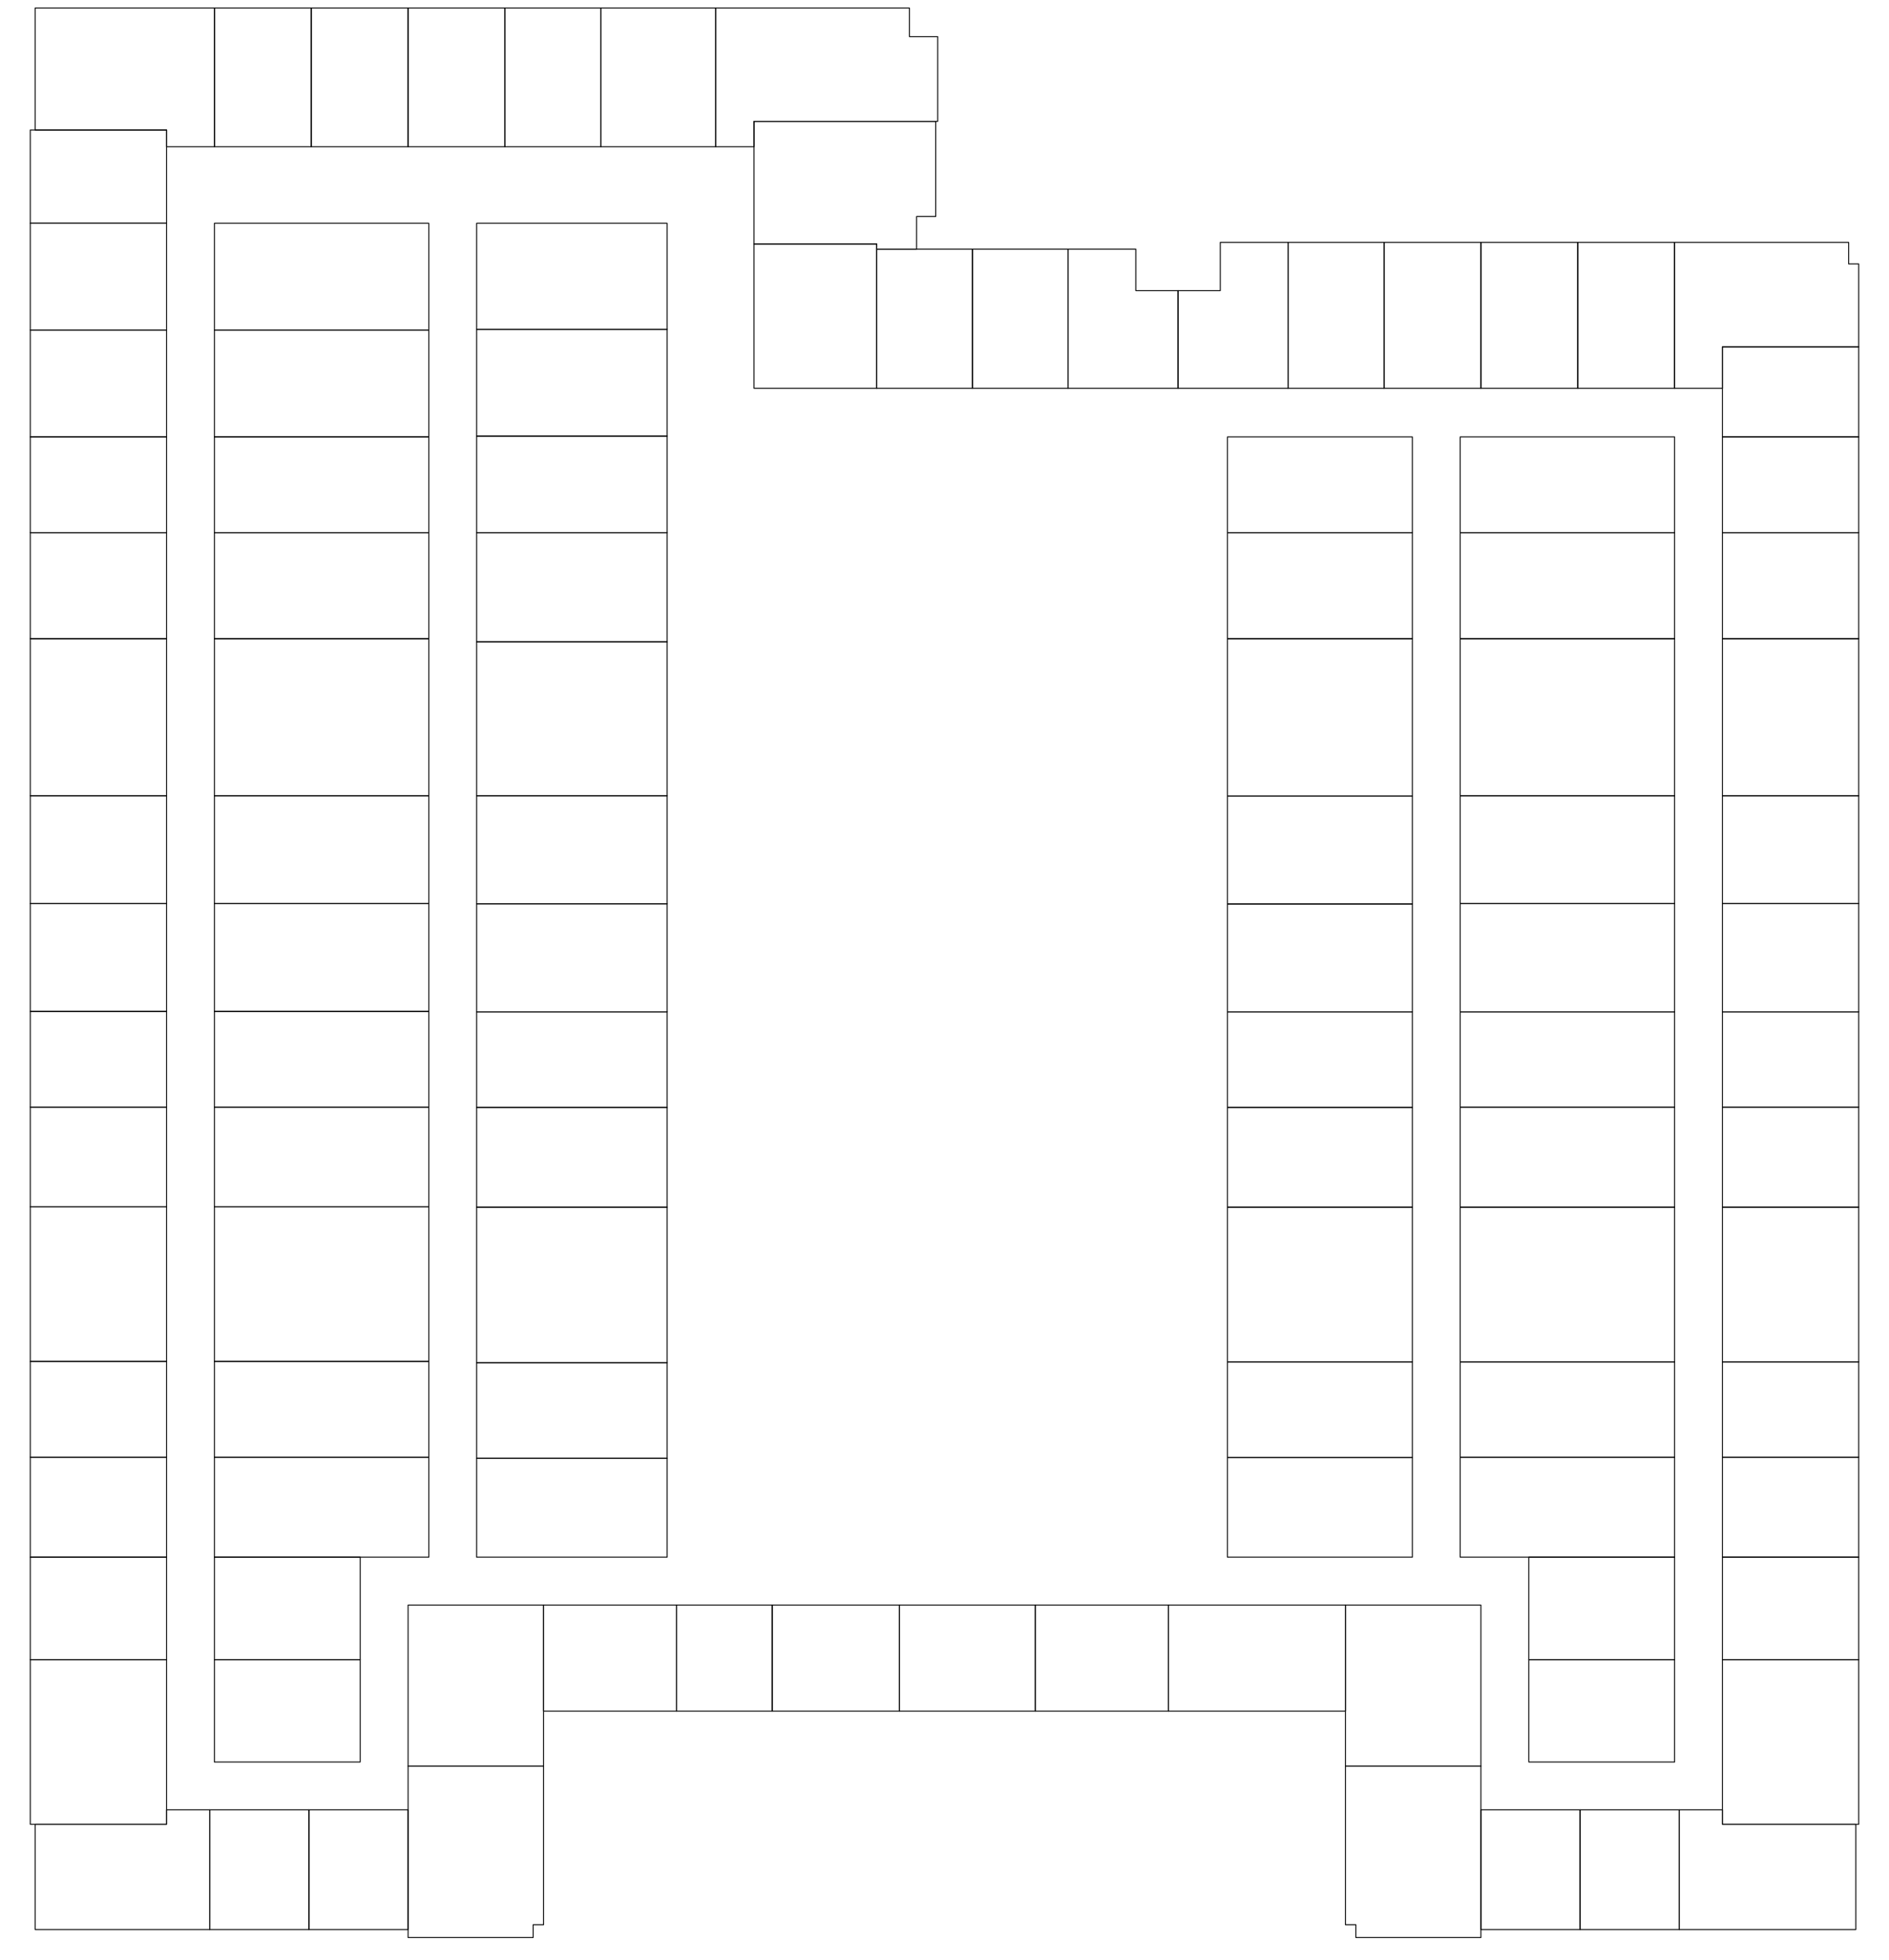 <?xml version="1.0" encoding="utf-8"?>
<!-- Generator: Adobe Illustrator 18.1.1, SVG Export Plug-In . SVG Version: 6.00 Build 0)  -->
<!DOCTYPE svg PUBLIC "-//W3C//DTD SVG 1.1//EN" "http://www.w3.org/Graphics/SVG/1.1/DTD/svg11.dtd">
<svg version="1.1" id="PF-PLAN_x24_0-PF-DARK" xmlns="http://www.w3.org/2000/svg" xmlns:xlink="http://www.w3.org/1999/xlink"
	 x="0px" y="0px" width="1975px" height="2048.34px" viewBox="-681.5 -628.17 1975 2048.34" xml:space="preserve">
<g id="POLYLINE_78_">
	<polyline fill="none" stroke="#000000" stroke-linecap="round" stroke-linejoin="round" stroke-miterlimit="10" points="
		-649.83,-171.5 -507.33,-171.5 -507.33,-283.21 -649.83,-283.21 -649.83,-171.5 	"/>
</g>
<g id="POLYLINE_79_">
	<polyline fill="none" stroke="#000000" stroke-linecap="round" stroke-linejoin="round" stroke-miterlimit="10" points="
		-507.33,-71.5 -649.83,-71.5 -649.83,-171.5 -507.33,-171.5 -507.33,-71.5 	"/>
</g>
<g id="POLYLINE_88_">
	<polyline fill="none" stroke="#000000" stroke-linecap="round" stroke-linejoin="round" stroke-miterlimit="10" points="
		-457.33,-171.5 -233.17,-171.5 -233.17,-283.21 -457.33,-283.21 -457.33,-171.5 	"/>
</g>
<g id="POLYLINE_1375_">
	<polyline fill="none" stroke="#000000" stroke-linecap="round" stroke-linejoin="round" stroke-miterlimit="10" points="
		-124.1,1396.83 -254.83,1396.83 -254.83,1217.67 -113.17,1217.67 -113.17,1383.4 -124.1,1383.4 -124.1,1396.83 	"/>
</g>
<g id="POLYLINE_1376_">
	<polyline fill="none" stroke="#000000" stroke-linecap="round" stroke-linejoin="round" stroke-miterlimit="10" points="
		-254.83,1388.5 -358.53,1388.5 -358.53,1263.4 -254.83,1263.4 -254.83,1388.5 	"/>
</g>
<g id="POLYLINE_1377_">
	<polyline fill="none" stroke="#000000" stroke-linecap="round" stroke-linejoin="round" stroke-miterlimit="10" points="
		-358.53,1388.5 -462.23,1388.5 -462.23,1263.4 -358.53,1263.4 -358.53,1388.5 	"/>
</g>
<g id="POLYLINE_1378_">
	<polyline fill="none" stroke="#000000" stroke-linecap="round" stroke-linejoin="round" stroke-miterlimit="10" points="
		970.53,1388.5 1074.23,1388.5 1074.23,1263.4 970.53,1263.4 970.53,1388.5 	"/>
</g>
<g id="POLYLINE_1379_">
	<polyline fill="none" stroke="#000000" stroke-linecap="round" stroke-linejoin="round" stroke-miterlimit="10" points="
		866.83,1388.5 970.53,1388.5 970.53,1263.4 866.83,1263.4 866.83,1388.5 	"/>
</g>
<g id="POLYLINE_1380_">
	<polyline fill="none" stroke="#000000" stroke-linecap="round" stroke-linejoin="round" stroke-miterlimit="10" points="
		736.1,1396.83 866.83,1396.83 866.83,1217.67 725.17,1217.67 725.17,1383.4 736.1,1383.4 736.1,1396.83 	"/>
</g>
<g id="POLYLINE_2115_">
	<polyline fill="none" stroke="#000000" stroke-linecap="round" stroke-linejoin="round" stroke-miterlimit="10" points="
		1119.33,-171.5 1261.83,-171.5 1261.83,-265.67 1119.33,-265.67 1119.33,-171.5 	"/>
</g>
<g id="POLYLINE_2116_">
	<polyline fill="none" stroke="#000000" stroke-linecap="round" stroke-linejoin="round" stroke-miterlimit="10" points="
		1119.33,1278.5 1261.83,1278.5 1261.83,1106.36 1119.33,1106.36 1119.33,1278.5 	"/>
</g>
<g id="POLYLINE_2117_">
	<polyline fill="none" stroke="#000000" stroke-linecap="round" stroke-linejoin="round" stroke-miterlimit="10" points="
		1119.33,1106.36 1261.83,1106.36 1261.83,999.33 1119.33,999.33 1119.33,1106.36 	"/>
</g>
<g id="POLYLINE_2118_">
	<polyline fill="none" stroke="#000000" stroke-linecap="round" stroke-linejoin="round" stroke-miterlimit="10" points="
		1119.33,-71.5 1261.83,-71.5 1261.83,-171.5 1119.33,-171.5 1119.33,-71.5 	"/>
</g>
<g id="POLYLINE_2119_">
	<polyline fill="none" stroke="#000000" stroke-linecap="round" stroke-linejoin="round" stroke-miterlimit="10" points="
		1119.33,39.33 1261.83,39.33 1261.83,-71.5 1119.33,-71.5 1119.33,39.33 	"/>
</g>
<g id="POLYLINE_2120_">
	<polyline fill="none" stroke="#000000" stroke-linecap="round" stroke-linejoin="round" stroke-miterlimit="10" points="
		1119.33,203.5 1261.83,203.5 1261.83,39.33 1119.33,39.33 1119.33,203.5 	"/>
</g>
<g id="POLYLINE_2121_">
	<polyline fill="none" stroke="#000000" stroke-linecap="round" stroke-linejoin="round" stroke-miterlimit="10" points="
		1119.33,316.21 1261.83,316.21 1261.83,203.5 1119.33,203.5 1119.33,316.21 	"/>
</g>
<g id="POLYLINE_2122_">
	<polyline fill="none" stroke="#000000" stroke-linecap="round" stroke-linejoin="round" stroke-miterlimit="10" points="
		1119.33,999.33 1261.83,999.33 1261.83,894.75 1119.33,894.75 1119.33,999.33 	"/>
</g>
<g id="POLYLINE_2123_">
	<polyline fill="none" stroke="#000000" stroke-linecap="round" stroke-linejoin="round" stroke-miterlimit="10" points="
		1119.33,894.75 1261.83,894.75 1261.83,795.17 1119.33,795.17 1119.33,894.75 	"/>
</g>
<g id="POLYLINE_2124_">
	<polyline fill="none" stroke="#000000" stroke-linecap="round" stroke-linejoin="round" stroke-miterlimit="10" points="
		1119.33,795.17 1261.83,795.17 1261.83,633.5 1119.33,633.5 1119.33,795.17 	"/>
</g>
<g id="POLYLINE_2125_">
	<polyline fill="none" stroke="#000000" stroke-linecap="round" stroke-linejoin="round" stroke-miterlimit="10" points="
		1119.33,633.5 1261.83,633.5 1261.83,528.92 1119.33,528.92 1119.33,633.5 	"/>
</g>
<g id="POLYLINE_2126_">
	<polyline fill="none" stroke="#000000" stroke-linecap="round" stroke-linejoin="round" stroke-miterlimit="10" points="
		1119.33,528.92 1261.83,528.92 1261.83,429.33 1119.33,429.33 1119.33,528.92 	"/>
</g>
<g id="POLYLINE_2127_">
	<polyline fill="none" stroke="#000000" stroke-linecap="round" stroke-linejoin="round" stroke-miterlimit="10" points="
		1119.33,429.33 1261.83,429.33 1261.83,316.21 1119.33,316.21 1119.33,429.33 	"/>
</g>
<g id="POLYLINE_2128_">
	<polyline fill="none" stroke="#000000" stroke-linecap="round" stroke-linejoin="round" stroke-miterlimit="10" points="
		-649.83,-394.83 -507.33,-394.83 -507.33,-492.34 -649.83,-492.34 -649.83,-394.83 	"/>
</g>
<g id="POLYLINE_2129_">
	<polyline fill="none" stroke="#000000" stroke-linecap="round" stroke-linejoin="round" stroke-miterlimit="10" points="
		-507.33,1278.5 -649.83,1278.5 -649.83,1106.36 -507.33,1106.36 -507.33,1278.5 	"/>
</g>
<g id="POLYLINE_2130_">
	<polyline fill="none" stroke="#000000" stroke-linecap="round" stroke-linejoin="round" stroke-miterlimit="10" points="
		-507.33,1106.36 -649.83,1106.36 -649.83,999.33 -507.33,999.33 -507.33,1106.36 	"/>
</g>
<g id="POLYLINE_2131_">
	<polyline fill="none" stroke="#000000" stroke-linecap="round" stroke-linejoin="round" stroke-miterlimit="10" points="
		-507.33,39.33 -649.83,39.33 -649.83,-71.5 -507.33,-71.5 -507.33,39.33 	"/>
</g>
<g id="POLYLINE_2132_">
	<polyline fill="none" stroke="#000000" stroke-linecap="round" stroke-linejoin="round" stroke-miterlimit="10" points="
		-507.33,203.5 -649.83,203.5 -649.83,39.33 -507.33,39.33 -507.33,203.5 	"/>
</g>
<g id="POLYLINE_2133_">
	<polyline fill="none" stroke="#000000" stroke-linecap="round" stroke-linejoin="round" stroke-miterlimit="10" points="
		-507.33,528.92 -649.83,528.92 -649.83,428.92 -507.33,428.92 -507.33,528.92 	"/>
</g>
<g id="POLYLINE_2134_">
	<polyline fill="none" stroke="#000000" stroke-linecap="round" stroke-linejoin="round" stroke-miterlimit="10" points="
		-507.33,633.08 -649.83,633.08 -649.83,528.92 -507.33,528.92 -507.33,633.08 	"/>
</g>
<g id="POLYLINE_2135_">
	<polyline fill="none" stroke="#000000" stroke-linecap="round" stroke-linejoin="round" stroke-miterlimit="10" points="
		-507.33,794.75 -649.83,794.75 -649.83,633.08 -507.33,633.08 -507.33,794.75 	"/>
</g>
<g id="POLYLINE_2136_">
	<polyline fill="none" stroke="#000000" stroke-linecap="round" stroke-linejoin="round" stroke-miterlimit="10" points="
		-507.33,894.75 -649.83,894.75 -649.83,794.75 -507.33,794.75 -507.33,894.75 	"/>
</g>
<g id="POLYLINE_2137_">
	<polyline fill="none" stroke="#000000" stroke-linecap="round" stroke-linejoin="round" stroke-miterlimit="10" points="
		-507.33,428.92 -649.83,428.92 -649.83,316.21 -507.33,316.21 -507.33,428.92 	"/>
</g>
<g id="POLYLINE_2138_">
	<polyline fill="none" stroke="#000000" stroke-linecap="round" stroke-linejoin="round" stroke-miterlimit="10" points="
		-507.33,316.21 -649.83,316.21 -649.83,203.5 -507.33,203.5 -507.33,316.21 	"/>
</g>
<g id="POLYLINE_2139_">
	<polyline fill="none" stroke="#000000" stroke-linecap="round" stroke-linejoin="round" stroke-miterlimit="10" points="
		-507.33,999.33 -649.83,999.33 -649.83,894.75 -507.33,894.75 -507.33,999.33 	"/>
</g>
<g id="POLYLINE_2140_">
	<polyline fill="none" stroke="#000000" stroke-linecap="round" stroke-linejoin="round" stroke-miterlimit="10" points="
		-649.83,-283.21 -507.33,-283.21 -507.33,-394.83 -649.83,-394.83 -649.83,-283.21 	"/>
</g>
<g id="POLYLINE_2141_">
	<polyline fill="none" stroke="#000000" stroke-linecap="round" stroke-linejoin="round" stroke-miterlimit="10" points="
		601.83,-71.5 795.17,-71.5 795.17,-171.5 601.83,-171.5 601.83,-71.5 	"/>
</g>
<g id="POLYLINE_2142_">
	<polyline fill="none" stroke="#000000" stroke-linecap="round" stroke-linejoin="round" stroke-miterlimit="10" points="
		601.83,529.33 795.17,529.33 795.17,429.33 601.83,429.33 601.83,529.33 	"/>
</g>
<g id="POLYLINE_2143_">
	<polyline fill="none" stroke="#000000" stroke-linecap="round" stroke-linejoin="round" stroke-miterlimit="10" points="
		601.83,633.5 795.17,633.5 795.17,529.33 601.83,529.33 601.83,633.5 	"/>
</g>
<g id="POLYLINE_2144_">
	<polyline fill="none" stroke="#000000" stroke-linecap="round" stroke-linejoin="round" stroke-miterlimit="10" points="
		601.83,795.17 795.17,795.17 795.17,633.5 601.83,633.5 601.83,795.17 	"/>
</g>
<g id="POLYLINE_2145_">
	<polyline fill="none" stroke="#000000" stroke-linecap="round" stroke-linejoin="round" stroke-miterlimit="10" points="
		601.83,895.17 795.17,895.17 795.17,795.17 601.83,795.17 601.83,895.17 	"/>
</g>
<g id="POLYLINE_2146_">
	<polyline fill="none" stroke="#000000" stroke-linecap="round" stroke-linejoin="round" stroke-miterlimit="10" points="
		601.83,999.33 795.17,999.33 795.17,895.17 601.83,895.17 601.83,999.33 	"/>
</g>
<g id="POLYLINE_2147_">
	<polyline fill="none" stroke="#000000" stroke-linecap="round" stroke-linejoin="round" stroke-miterlimit="10" points="
		601.83,39.33 795.17,39.33 795.17,-71.5 601.83,-71.5 601.83,39.33 	"/>
</g>
<g id="POLYLINE_2148_">
	<polyline fill="none" stroke="#000000" stroke-linecap="round" stroke-linejoin="round" stroke-miterlimit="10" points="
		601.83,203.92 795.17,203.92 795.17,39.33 601.83,39.33 601.83,203.92 	"/>
</g>
<g id="POLYLINE_2149_">
	<polyline fill="none" stroke="#000000" stroke-linecap="round" stroke-linejoin="round" stroke-miterlimit="10" points="
		-183.17,529.33 16,529.33 16,429.33 -183.17,429.33 -183.17,529.33 	"/>
</g>
<g id="POLYLINE_2150_">
	<polyline fill="none" stroke="#000000" stroke-linecap="round" stroke-linejoin="round" stroke-miterlimit="10" points="
		-183.17,633.5 16,633.5 16,529.33 -183.17,529.33 -183.17,633.5 	"/>
</g>
<g id="POLYLINE_2151_">
	<polyline fill="none" stroke="#000000" stroke-linecap="round" stroke-linejoin="round" stroke-miterlimit="10" points="
		-183.17,-71.5 16,-71.5 16,-172.33 -183.17,-172.33 -183.17,-71.5 	"/>
</g>
<g id="POLYLINE_2152_">
	<polyline fill="none" stroke="#000000" stroke-linecap="round" stroke-linejoin="round" stroke-miterlimit="10" points="
		-183.17,42.67 16,42.67 16,-71.5 -183.17,-71.5 -183.17,42.67 	"/>
</g>
<g id="POLYLINE_2153_">
	<polyline fill="none" stroke="#000000" stroke-linecap="round" stroke-linejoin="round" stroke-miterlimit="10" points="
		-183.17,203.5 16,203.5 16,42.67 -183.17,42.67 -183.17,203.5 	"/>
</g>
<g id="POLYLINE_2154_">
	<polyline fill="none" stroke="#000000" stroke-linecap="round" stroke-linejoin="round" stroke-miterlimit="10" points="
		-183.17,796 16,796 16,633.5 -183.17,633.5 -183.17,796 	"/>
</g>
<g id="POLYLINE_2155_">
	<polyline fill="none" stroke="#000000" stroke-linecap="round" stroke-linejoin="round" stroke-miterlimit="10" points="
		-183.17,896 16,896 16,796 -183.17,796 -183.17,896 	"/>
</g>
<g id="POLYLINE_2156_">
	<polyline fill="none" stroke="#000000" stroke-linecap="round" stroke-linejoin="round" stroke-miterlimit="10" points="
		-183.17,999.33 16,999.33 16,896 -183.17,896 -183.17,999.33 	"/>
</g>
<g id="POLYLINE_2157_">
	<polyline fill="none" stroke="#000000" stroke-linecap="round" stroke-linejoin="round" stroke-miterlimit="10" points="
		845.17,-71.5 1069.33,-71.5 1069.33,-171.5 845.17,-171.5 845.17,-71.5 	"/>
</g>
<g id="POLYLINE_2158_">
	<polyline fill="none" stroke="#000000" stroke-linecap="round" stroke-linejoin="round" stroke-miterlimit="10" points="
		845.17,39.33 1069.33,39.33 1069.33,-71.5 845.17,-71.5 845.17,39.33 	"/>
</g>
<g id="POLYLINE_2159_">
	<polyline fill="none" stroke="#000000" stroke-linecap="round" stroke-linejoin="round" stroke-miterlimit="10" points="
		845.17,203.5 1069.33,203.5 1069.33,39.33 845.17,39.33 845.17,203.5 	"/>
</g>
<g id="POLYLINE_2160_">
	<polyline fill="none" stroke="#000000" stroke-linecap="round" stroke-linejoin="round" stroke-miterlimit="10" points="
		601.83,429.33 795.17,429.33 795.17,316.63 601.83,316.63 601.83,429.33 	"/>
</g>
<g id="POLYLINE_2161_">
	<polyline fill="none" stroke="#000000" stroke-linecap="round" stroke-linejoin="round" stroke-miterlimit="10" points="
		601.83,316.63 795.17,316.63 795.17,203.92 601.83,203.92 601.83,316.63 	"/>
</g>
<g id="POLYLINE_2162_">
	<polyline fill="none" stroke="#000000" stroke-linecap="round" stroke-linejoin="round" stroke-miterlimit="10" points="
		-183.17,429.33 16,429.33 16,316.42 -183.17,316.42 -183.17,429.33 	"/>
</g>
<g id="POLYLINE_2163_">
	<polyline fill="none" stroke="#000000" stroke-linecap="round" stroke-linejoin="round" stroke-miterlimit="10" points="
		-183.17,316.42 16,316.42 16,203.5 -183.17,203.5 -183.17,316.42 	"/>
</g>
<g id="POLYLINE_2164_">
	<polyline fill="none" stroke="#000000" stroke-linecap="round" stroke-linejoin="round" stroke-miterlimit="10" points="
		845.17,316.21 1069.33,316.21 1069.33,203.5 845.17,203.5 845.17,316.21 	"/>
</g>
<g id="POLYLINE_2165_">
	<polyline fill="none" stroke="#000000" stroke-linecap="round" stroke-linejoin="round" stroke-miterlimit="10" points="
		845.17,999.33 1069.33,999.33 1069.33,894.75 845.17,894.75 845.17,999.33 	"/>
</g>
<g id="POLYLINE_2166_">
	<polyline fill="none" stroke="#000000" stroke-linecap="round" stroke-linejoin="round" stroke-miterlimit="10" points="
		916.94,1106.36 1069.33,1106.36 1069.33,999.33 916.94,999.33 916.94,1106.36 	"/>
</g>
<g id="POLYLINE_2167_">
	<polyline fill="none" stroke="#000000" stroke-linecap="round" stroke-linejoin="round" stroke-miterlimit="10" points="
		916.94,1213.4 1069.33,1213.4 1069.33,1106.36 916.94,1106.36 916.94,1213.4 	"/>
</g>
<g id="POLYLINE_2168_">
	<polyline fill="none" stroke="#000000" stroke-linecap="round" stroke-linejoin="round" stroke-miterlimit="10" points="
		-233.17,-71.5 -457.33,-71.5 -457.33,-171.5 -233.17,-171.5 -233.17,-71.5 	"/>
</g>
<g id="POLYLINE_2169_">
	<polyline fill="none" stroke="#000000" stroke-linecap="round" stroke-linejoin="round" stroke-miterlimit="10" points="
		-233.17,39.33 -457.33,39.33 -457.33,-71.5 -233.17,-71.5 -233.17,39.33 	"/>
</g>
<g id="POLYLINE_2170_">
	<polyline fill="none" stroke="#000000" stroke-linecap="round" stroke-linejoin="round" stroke-miterlimit="10" points="
		-233.17,203.5 -457.33,203.5 -457.33,39.33 -233.17,39.33 -233.17,203.5 	"/>
</g>
<g id="POLYLINE_2171_">
	<polyline fill="none" stroke="#000000" stroke-linecap="round" stroke-linejoin="round" stroke-miterlimit="10" points="
		-233.17,528.92 -457.33,528.92 -457.33,428.92 -233.17,428.92 -233.17,528.92 	"/>
</g>
<g id="POLYLINE_2172_">
	<polyline fill="none" stroke="#000000" stroke-linecap="round" stroke-linejoin="round" stroke-miterlimit="10" points="
		-233.17,633.08 -457.33,633.08 -457.33,528.92 -233.17,528.92 -233.17,633.08 	"/>
</g>
<g id="POLYLINE_2173_">
	<polyline fill="none" stroke="#000000" stroke-linecap="round" stroke-linejoin="round" stroke-miterlimit="10" points="
		-233.17,794.75 -457.33,794.75 -457.33,633.08 -233.17,633.08 -233.17,794.75 	"/>
</g>
<g id="POLYLINE_2174_">
	<polyline fill="none" stroke="#000000" stroke-linecap="round" stroke-linejoin="round" stroke-miterlimit="10" points="
		-233.17,894.75 -457.33,894.75 -457.33,794.75 -233.17,794.75 -233.17,894.75 	"/>
</g>
<g id="POLYLINE_2175_">
	<polyline fill="none" stroke="#000000" stroke-linecap="round" stroke-linejoin="round" stroke-miterlimit="10" points="
		-233.17,428.92 -457.33,428.92 -457.33,316.21 -233.17,316.21 -233.17,428.92 	"/>
</g>
<g id="POLYLINE_2176_">
	<polyline fill="none" stroke="#000000" stroke-linecap="round" stroke-linejoin="round" stroke-miterlimit="10" points="
		-233.17,316.21 -457.33,316.21 -457.33,203.5 -233.17,203.5 -233.17,316.21 	"/>
</g>
<g id="POLYLINE_2177_">
	<polyline fill="none" stroke="#000000" stroke-linecap="round" stroke-linejoin="round" stroke-miterlimit="10" points="
		-233.17,999.33 -457.33,999.33 -457.33,894.75 -233.17,894.75 -233.17,999.33 	"/>
</g>
<g id="POLYLINE_2178_">
	<polyline fill="none" stroke="#000000" stroke-linecap="round" stroke-linejoin="round" stroke-miterlimit="10" points="
		-304.94,1106.36 -457.33,1106.36 -457.33,999.33 -304.94,999.33 -304.94,1106.36 	"/>
</g>
<g id="POLYLINE_2179_">
	<polyline fill="none" stroke="#000000" stroke-linecap="round" stroke-linejoin="round" stroke-miterlimit="10" points="
		-304.94,1213.4 -457.33,1213.4 -457.33,1106.36 -304.94,1106.36 -304.94,1213.4 	"/>
</g>
<g id="POLYLINE_2180_">
	<polyline fill="none" stroke="#000000" stroke-linecap="round" stroke-linejoin="round" stroke-miterlimit="10" points="
		-457.33,-283.21 -233.17,-283.21 -233.17,-394.83 -457.33,-394.83 -457.33,-283.21 	"/>
</g>
<g id="POLYLINE_2181_">
	<polyline fill="none" stroke="#000000" stroke-linecap="round" stroke-linejoin="round" stroke-miterlimit="10" points="
		-183.17,-172.33 16,-172.33 16,-283.96 -183.17,-283.96 -183.17,-172.33 	"/>
</g>
<g id="POLYLINE_2182_">
	<polyline fill="none" stroke="#000000" stroke-linecap="round" stroke-linejoin="round" stroke-miterlimit="10" points="
		-183.17,-283.96 16,-283.96 16,-394.83 -183.17,-394.83 -183.17,-283.96 	"/>
</g>
<g id="POLYLINE_2183_">
	<polyline fill="none" stroke="#000000" stroke-linecap="round" stroke-linejoin="round" stroke-miterlimit="10" points="
		845.17,894.75 1069.33,894.75 1069.33,795.17 845.17,795.17 845.17,894.75 	"/>
</g>
<g id="POLYLINE_2184_">
	<polyline fill="none" stroke="#000000" stroke-linecap="round" stroke-linejoin="round" stroke-miterlimit="10" points="
		845.17,795.17 1069.33,795.17 1069.33,633.5 845.17,633.5 845.17,795.17 	"/>
</g>
<g id="POLYLINE_2185_">
	<polyline fill="none" stroke="#000000" stroke-linecap="round" stroke-linejoin="round" stroke-miterlimit="10" points="
		845.17,633.5 1069.33,633.5 1069.33,528.92 845.17,528.92 845.17,633.5 	"/>
</g>
<g id="POLYLINE_2186_">
	<polyline fill="none" stroke="#000000" stroke-linecap="round" stroke-linejoin="round" stroke-miterlimit="10" points="
		845.17,528.92 1069.33,528.92 1069.33,429.33 845.17,429.33 845.17,528.92 	"/>
</g>
<g id="POLYLINE_2187_">
	<polyline fill="none" stroke="#000000" stroke-linecap="round" stroke-linejoin="round" stroke-miterlimit="10" points="
		845.17,429.33 1069.33,429.33 1069.33,316.21 845.17,316.21 845.17,429.33 	"/>
</g>
<g id="POLYLINE_2188_">
	<polyline fill="none" stroke="#000000" stroke-linecap="round" stroke-linejoin="round" stroke-miterlimit="10" points="
		1119.33,-222.33 1119.33,-265.67 1261.83,-265.67 1261.83,-352.33 1251.31,-352.33 1251.31,-374.83 1069.33,-374.83 
		1069.33,-222.33 1119.33,-222.33 	"/>
</g>
<g id="POLYLINE_2189_">
	<polyline fill="none" stroke="#000000" stroke-linecap="round" stroke-linejoin="round" stroke-miterlimit="10" points="
		-644.73,-492.34 -507.33,-492.34 -507.33,-474.83 -457.33,-474.83 -457.33,-619.83 -644.73,-619.83 -644.73,-492.34 	"/>
</g>
<g id="POLYLINE_2190_">
	<polyline fill="none" stroke="#000000" stroke-linecap="round" stroke-linejoin="round" stroke-miterlimit="10" points="
		-457.33,-474.83 -356.08,-474.83 -356.08,-619.83 -457.33,-619.83 -457.33,-474.83 	"/>
</g>
<g id="POLYLINE_2191_">
	<polyline fill="none" stroke="#000000" stroke-linecap="round" stroke-linejoin="round" stroke-miterlimit="10" points="
		-356.08,-474.83 -254.83,-474.83 -254.83,-619.83 -356.08,-619.83 -356.08,-474.83 	"/>
</g>
<g id="POLYLINE_2192_">
	<polyline fill="none" stroke="#000000" stroke-linecap="round" stroke-linejoin="round" stroke-miterlimit="10" points="
		-254.83,-474.83 -153.58,-474.83 -153.58,-619.83 -254.83,-619.83 -254.83,-474.83 	"/>
</g>
<g id="POLYLINE_2193_">
	<polyline fill="none" stroke="#000000" stroke-linecap="round" stroke-linejoin="round" stroke-miterlimit="10" points="
		-153.58,-474.83 -53.17,-474.83 -53.17,-619.83 -153.58,-619.83 -153.58,-474.83 	"/>
</g>
<g id="POLYLINE_2194_">
	<polyline fill="none" stroke="#000000" stroke-linecap="round" stroke-linejoin="round" stroke-miterlimit="10" points="
		968.08,-222.33 1069.33,-222.33 1069.33,-374.83 968.08,-374.83 968.08,-222.33 	"/>
</g>
<g id="POLYLINE_2195_">
	<polyline fill="none" stroke="#000000" stroke-linecap="round" stroke-linejoin="round" stroke-miterlimit="10" points="
		866.83,-222.33 968.08,-222.33 968.08,-374.83 866.83,-374.83 866.83,-222.33 	"/>
</g>
<g id="POLYLINE_2196_">
	<polyline fill="none" stroke="#000000" stroke-linecap="round" stroke-linejoin="round" stroke-miterlimit="10" points="
		765.58,-222.33 866.83,-222.33 866.83,-374.83 765.58,-374.83 765.58,-222.33 	"/>
</g>
<g id="POLYLINE_2197_">
	<polyline fill="none" stroke="#000000" stroke-linecap="round" stroke-linejoin="round" stroke-miterlimit="10" points="
		665.17,-222.33 765.58,-222.33 765.58,-374.83 665.17,-374.83 665.17,-222.33 	"/>
</g>
<g id="POLYLINE_2198_">
	<polyline fill="none" stroke="#000000" stroke-linecap="round" stroke-linejoin="round" stroke-miterlimit="10" points="
		665.17,-374.83 594.33,-374.83 594.33,-324.42 550.17,-324.42 550.17,-222.33 665.17,-222.33 665.17,-374.83 	"/>
</g>
<g id="POLYLINE_2199_">
	<polyline fill="none" stroke="#000000" stroke-linecap="round" stroke-linejoin="round" stroke-miterlimit="10" points="
		435.17,-367.75 506,-367.75 506,-324.42 550.17,-324.42 550.17,-222.33 435.17,-222.33 435.17,-367.75 	"/>
</g>
<g id="POLYLINE_2200_">
	<polyline fill="none" stroke="#000000" stroke-linecap="round" stroke-linejoin="round" stroke-miterlimit="10" points="
		335.17,-222.33 435.17,-222.33 435.17,-367.75 335.17,-367.75 335.17,-222.33 	"/>
</g>
<g id="POLYLINE_2201_">
	<polyline fill="none" stroke="#000000" stroke-linecap="round" stroke-linejoin="round" stroke-miterlimit="10" points="
		235.17,-222.33 335.17,-222.33 335.17,-367.75 235.17,-367.75 235.17,-222.33 	"/>
</g>
<g id="POLYLINE_2202_">
	<polyline fill="none" stroke="#000000" stroke-linecap="round" stroke-linejoin="round" stroke-miterlimit="10" points="
		106.83,-222.33 235.17,-222.33 235.17,-373.17 106.83,-373.17 106.83,-222.33 	"/>
</g>
<g id="POLYLINE_2203_">
	<polyline fill="none" stroke="#000000" stroke-linecap="round" stroke-linejoin="round" stroke-miterlimit="10" points="
		106.83,-474.83 66.83,-474.83 66.83,-619.83 269.33,-619.83 269.33,-589.83 298.92,-589.83 298.92,-501.29 106.83,-501.29 
		106.83,-474.83 	"/>
</g>
<g id="POLYLINE_2204_">
	<polyline fill="none" stroke="#000000" stroke-linecap="round" stroke-linejoin="round" stroke-miterlimit="10" points="
		106.83,-373.17 235.17,-373.17 235.17,-367.75 276.83,-367.75 276.83,-401.92 296.83,-401.92 296.83,-501.29 106.83,-501.29 
		106.83,-373.17 	"/>
</g>
<g id="POLYLINE_2205_">
	<polyline fill="none" stroke="#000000" stroke-linecap="round" stroke-linejoin="round" stroke-miterlimit="10" points="
		-53.17,-474.83 66.83,-474.83 66.83,-619.83 -53.17,-619.83 -53.17,-474.83 	"/>
</g>
<g id="POLYLINE_2206_">
	<polyline fill="none" stroke="#000000" stroke-linecap="round" stroke-linejoin="round" stroke-miterlimit="10" points="
		-644.73,1278.5 -507.33,1278.5 -507.33,1263.4 -462.23,1263.4 -462.23,1388.5 -644.73,1388.5 -644.73,1278.5 	"/>
</g>
<g id="POLYLINE_2207_">
	<polyline fill="none" stroke="#000000" stroke-linecap="round" stroke-linejoin="round" stroke-miterlimit="10" points="
		-254.83,1217.67 -113.17,1217.67 -113.17,1049.33 -254.83,1049.33 -254.83,1217.67 	"/>
</g>
<g id="POLYLINE_2208_">
	<polyline fill="none" stroke="#000000" stroke-linecap="round" stroke-linejoin="round" stroke-miterlimit="10" points="
		125.9,1160.17 258.92,1160.17 258.92,1049.33 125.9,1049.33 125.9,1160.17 	"/>
</g>
<g id="POLYLINE_2209_">
	<polyline fill="none" stroke="#000000" stroke-linecap="round" stroke-linejoin="round" stroke-miterlimit="10" points="
		25.9,1160.17 125.9,1160.17 125.9,1049.33 25.9,1049.33 25.9,1160.17 	"/>
</g>
<g id="POLYLINE_2210_">
	<polyline fill="none" stroke="#000000" stroke-linecap="round" stroke-linejoin="round" stroke-miterlimit="10" points="
		-113.17,1160.17 25.9,1160.17 25.9,1049.33 -113.17,1049.33 -113.17,1160.17 	"/>
</g>
<g id="POLYLINE_2211_">
	<polyline fill="none" stroke="#000000" stroke-linecap="round" stroke-linejoin="round" stroke-miterlimit="10" points="
		258.92,1160.17 401,1160.17 401,1049.33 258.92,1049.33 258.92,1160.17 	"/>
</g>
<g id="POLYLINE_2212_">
	<polyline fill="none" stroke="#000000" stroke-linecap="round" stroke-linejoin="round" stroke-miterlimit="10" points="
		401,1160.17 540.17,1160.17 540.17,1049.33 401,1049.33 401,1160.17 	"/>
</g>
<g id="POLYLINE_2213_">
	<polyline fill="none" stroke="#000000" stroke-linecap="round" stroke-linejoin="round" stroke-miterlimit="10" points="
		866.83,1217.67 725.17,1217.67 725.17,1049.33 866.83,1049.33 866.83,1217.67 	"/>
</g>
<g id="POLYLINE_2214_">
	<polyline fill="none" stroke="#000000" stroke-linecap="round" stroke-linejoin="round" stroke-miterlimit="10" points="
		1258.81,1278.5 1119.33,1278.5 1119.33,1263.4 1074.23,1263.4 1074.23,1388.5 1258.81,1388.5 1258.81,1278.5 	"/>
</g>
<g id="POLYLINE_2215_">
	<polyline fill="none" stroke="#000000" stroke-linecap="round" stroke-linejoin="round" stroke-miterlimit="10" points="
		540.17,1160.17 725.17,1160.17 725.17,1049.33 540.17,1049.33 540.17,1160.17 	"/>
</g>
</svg>
